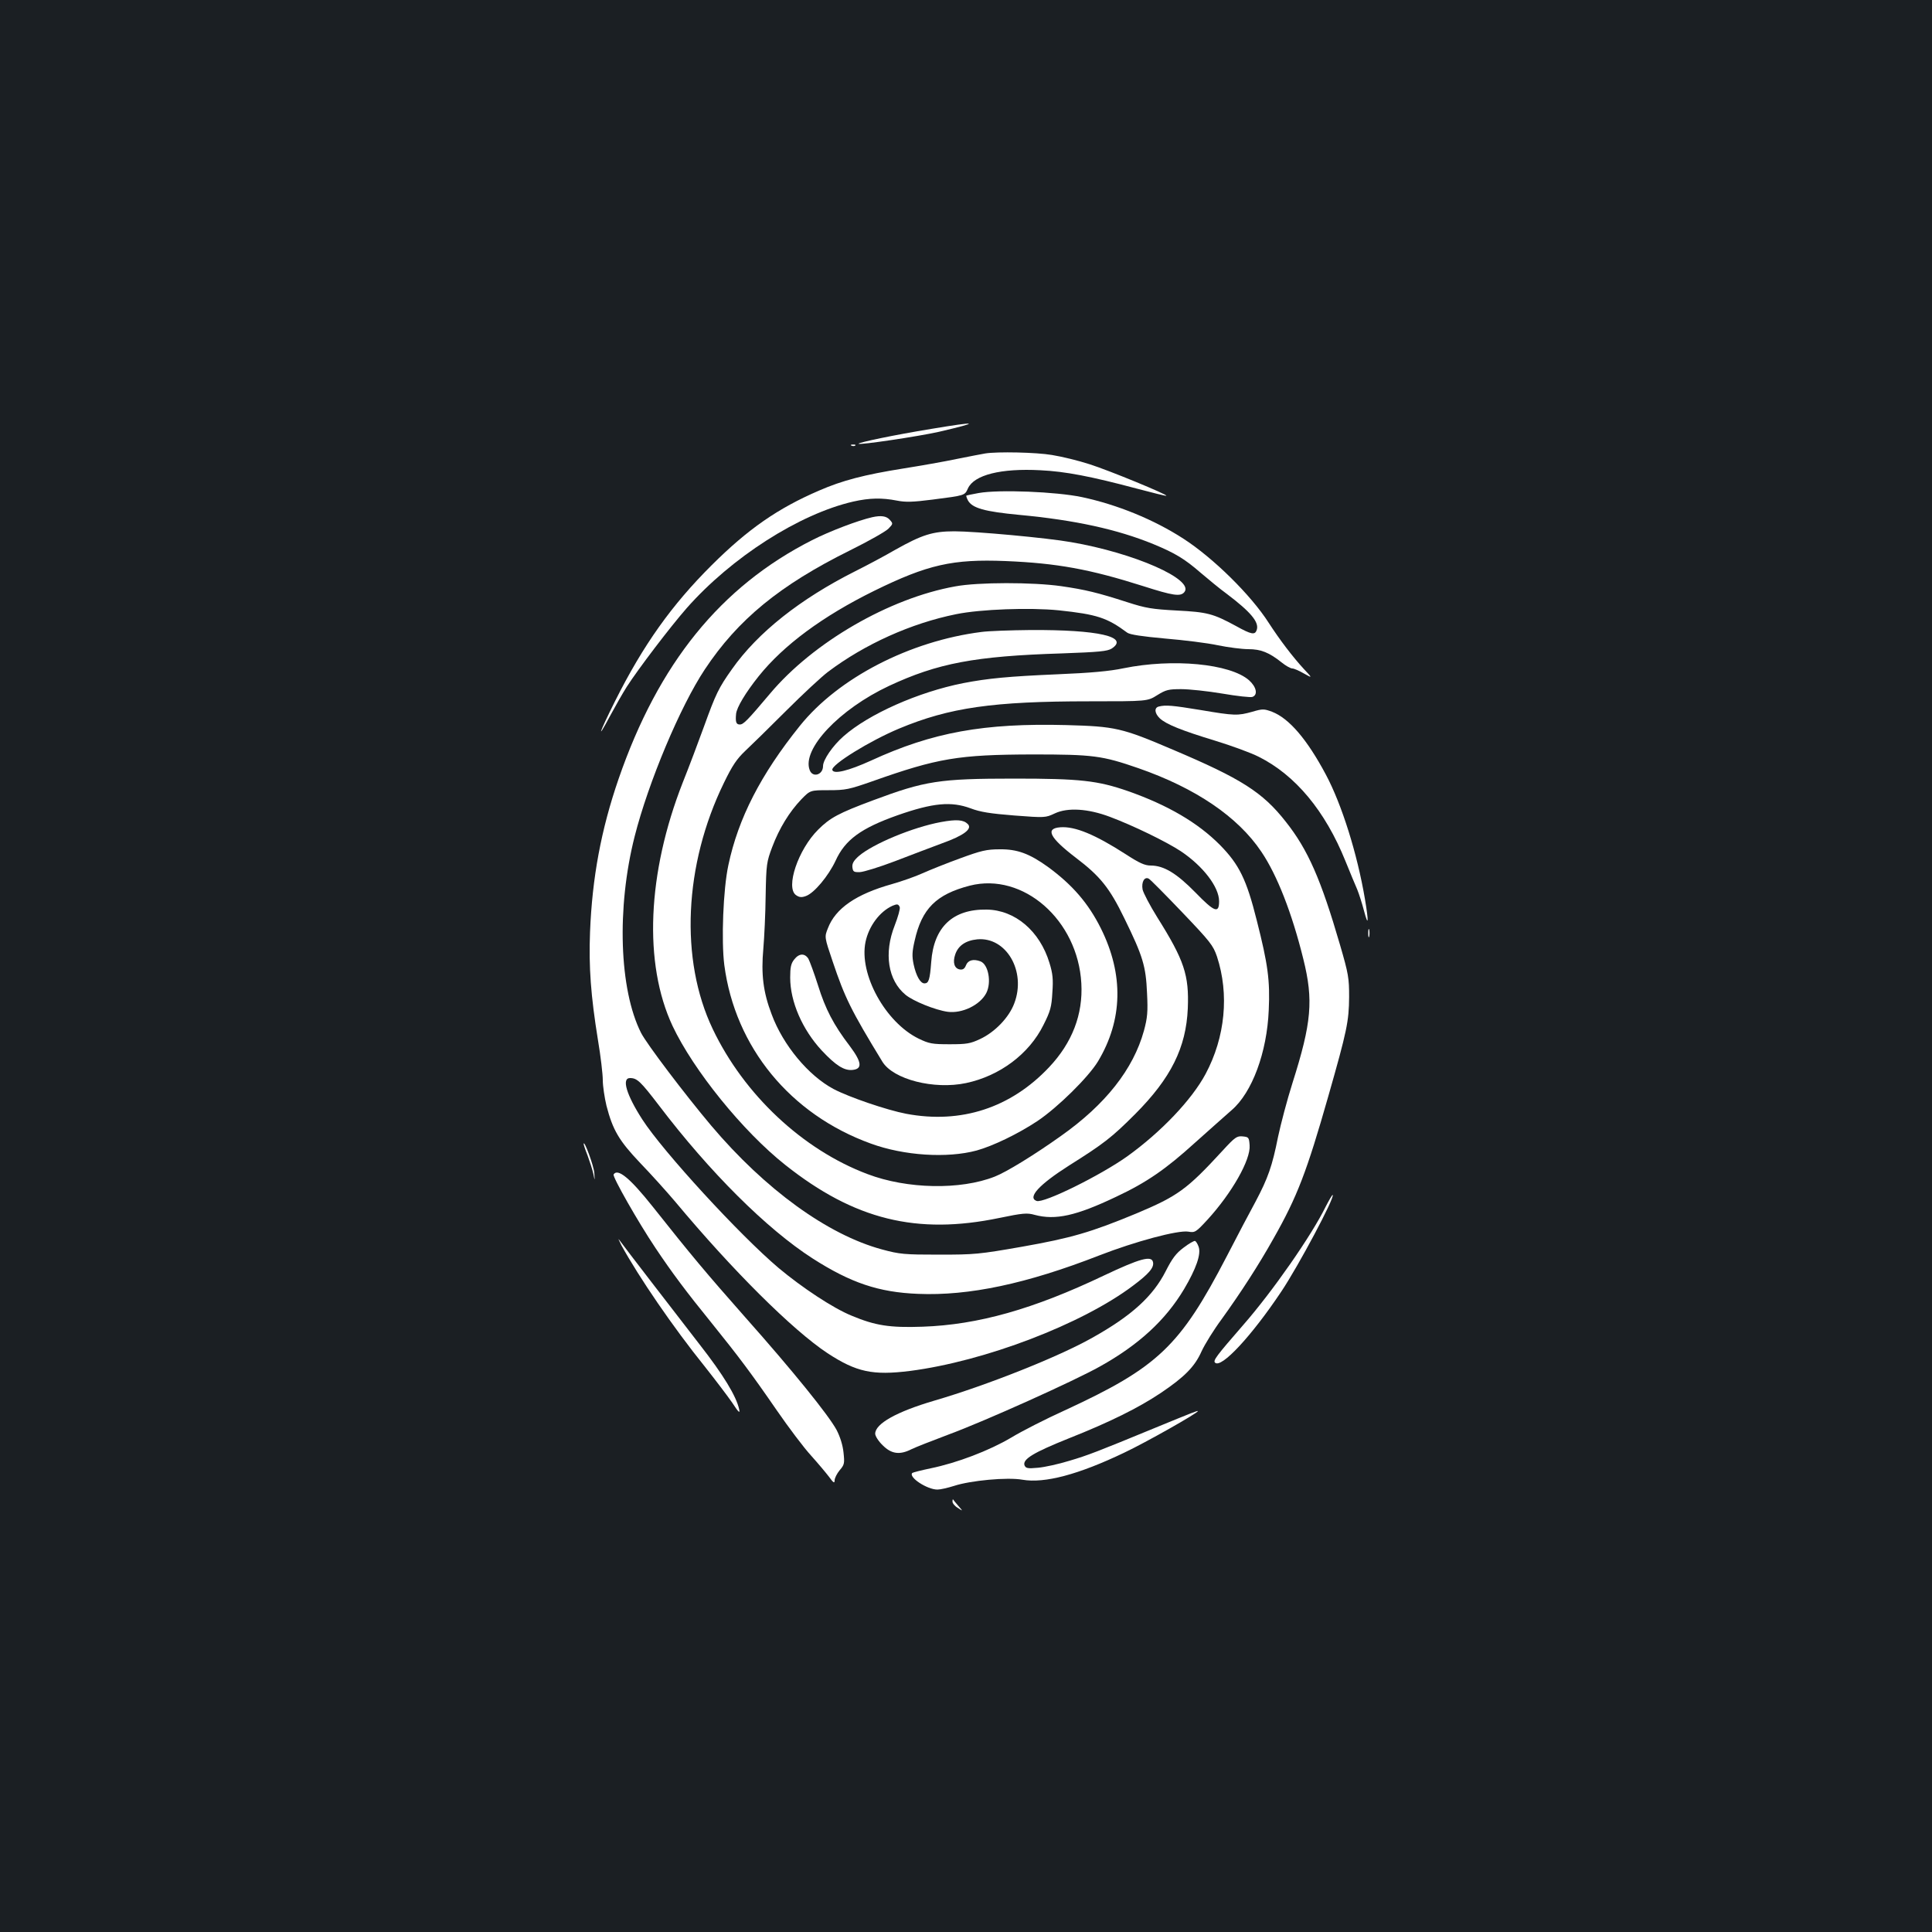 <?xml version="1.0" standalone="no"?>
<!DOCTYPE svg PUBLIC "-//W3C//DTD SVG 20010904//EN"
 "http://www.w3.org/TR/2001/REC-SVG-20010904/DTD/svg10.dtd">
<svg version="1.0" xmlns="http://www.w3.org/2000/svg"
 width="1000pt" height="1000pt" viewBox="0 0 1000 1000"
 preserveAspectRatio="xMidYMid meet">
<rect width="100%" height="100%" fill="#1b1f23"/>
<g transform="translate(0,1000) scale(0.1,-0.1)"
fill="#ffffff" stroke="none">
<path d="M4820 7780 c-190 -31 -382 -71 -376 -77 7 -7 309 38 416 62 219 51
205 56 -40 15z"/>
<path d="M4408 7693 c7 -3 16 -2 19 1 4 3 -2 6 -13 5 -11 0 -14 -3 -6 -6z"/>
<path d="M5100 7653 c-14 -2 -79 -15 -145 -28 -66 -14 -192 -36 -280 -50 -201
-32 -316 -62 -435 -114 -214 -92 -368 -199 -556 -386 -207 -206 -354 -412
-501 -705 -81 -162 -99 -214 -25 -75 27 50 65 117 86 150 59 92 225 310 310
407 232 263 583 488 863 552 84 19 148 20 225 5 45 -9 82 -8 184 5 171 22 167
21 184 58 32 70 171 105 375 94 129 -6 263 -32 499 -95 83 -22 151 -39 153
-37 7 6 -296 131 -397 163 -58 19 -145 40 -195 48 -82 14 -283 18 -345 8z"/>
<path d="M5065 7448 c-33 -6 -61 -12 -63 -13 -2 -2 2 -13 8 -25 22 -40 86 -58
266 -75 289 -27 507 -75 693 -151 114 -47 163 -77 246 -149 39 -33 99 -83 135
-109 123 -93 168 -146 155 -186 -9 -28 -27 -25 -108 20 -118 64 -148 72 -307
80 -127 7 -159 12 -255 43 -152 49 -217 65 -342 83 -147 21 -430 21 -548 -1
-342 -61 -737 -290 -960 -556 -118 -140 -137 -159 -156 -159 -19 0 -23 14 -19
55 3 33 49 110 117 195 129 161 332 311 598 442 277 136 406 165 680 154 266
-11 436 -42 713 -130 153 -49 192 -55 212 -31 54 65 -259 203 -587 259 -123
22 -495 56 -603 56 -112 0 -168 -18 -305 -95 -55 -32 -149 -82 -209 -112 -284
-143 -504 -317 -637 -506 -69 -97 -84 -128 -145 -297 -29 -80 -78 -210 -110
-290 -184 -469 -204 -937 -53 -1260 108 -229 364 -546 584 -720 357 -283 680
-363 1108 -274 121 25 143 27 182 16 108 -29 215 -5 421 93 160 75 259 144
410 281 73 65 158 141 189 168 106 91 183 299 192 518 7 153 -4 236 -62 464
-53 212 -91 289 -190 390 -115 116 -271 207 -476 279 -158 55 -249 65 -589 65
-389 0 -462 -12 -730 -112 -180 -67 -224 -91 -285 -152 -104 -103 -170 -300
-115 -339 17 -12 29 -13 51 -5 43 15 117 104 154 183 49 108 131 168 320 235
185 65 279 73 379 36 50 -19 101 -27 226 -37 159 -12 161 -12 210 11 66 31
171 25 285 -18 120 -45 291 -128 367 -178 115 -77 198 -185 198 -259 0 -65
-24 -56 -122 45 -98 100 -164 140 -232 140 -31 0 -59 13 -130 59 -157 101
-262 145 -338 139 -80 -6 -55 -54 81 -158 125 -95 174 -155 251 -314 96 -196
111 -247 117 -386 5 -98 2 -128 -16 -195 -55 -199 -199 -382 -430 -545 -139
-99 -283 -187 -342 -210 -177 -70 -454 -65 -659 13 -335 126 -639 411 -801
751 -171 358 -149 850 58 1274 44 91 67 124 110 165 31 29 126 122 212 208 86
86 183 176 216 201 191 144 431 252 664 299 127 26 382 35 531 20 198 -21 250
-38 355 -116 15 -10 75 -19 195 -30 96 -8 219 -23 274 -35 54 -11 125 -20 157
-20 65 0 108 -17 173 -69 21 -17 46 -31 55 -31 9 0 36 -12 60 -26 45 -25 45
-25 0 23 -58 63 -125 151 -182 239 -92 144 -287 336 -442 436 -153 99 -342
176 -525 215 -133 28 -430 40 -535 21z m1054 -2170 c146 -153 160 -171 180
-229 64 -195 43 -417 -59 -608 -72 -134 -230 -300 -405 -426 -139 -99 -434
-245 -470 -231 -48 18 14 85 168 183 181 114 221 145 343 267 185 186 263 343
272 546 7 173 -18 249 -158 472 -38 61 -72 126 -76 144 -7 39 10 68 32 56 8
-4 85 -82 173 -174z"/>
<path d="M4515 7323 c-72 -16 -222 -73 -312 -119 -473 -240 -795 -638 -1001
-1235 -91 -264 -137 -513 -148 -794 -7 -180 4 -330 41 -558 14 -83 25 -177 25
-208 0 -30 9 -90 19 -132 33 -127 65 -181 175 -297 56 -58 137 -148 181 -200
297 -356 607 -664 788 -784 150 -98 234 -116 427 -92 387 50 890 242 1154 441
83 62 110 94 104 122 -7 36 -68 19 -254 -69 -365 -174 -651 -255 -939 -265
-171 -6 -245 6 -367 57 -96 39 -256 145 -378 247 -201 170 -597 601 -705 768
-82 127 -109 215 -64 215 37 0 55 -18 150 -142 263 -346 558 -639 794 -791
198 -127 343 -176 547 -184 263 -11 561 52 938 199 185 72 408 132 461 123 34
-6 39 -3 99 62 126 138 224 310 218 385 -3 41 -5 43 -36 46 -30 3 -40 -4 -105
-75 -184 -200 -231 -234 -448 -325 -232 -96 -334 -126 -589 -171 -223 -39
-245 -41 -430 -41 -179 0 -203 2 -295 27 -281 76 -604 310 -884 641 -138 164
-334 423 -363 480 -113 224 -127 647 -33 1017 71 280 236 673 363 864 171 258
388 436 751 616 97 48 187 99 200 113 24 25 24 26 6 46 -17 19 -45 23 -90 13z"/>
<path d="M5080 6729 c-371 -47 -741 -238 -940 -486 -202 -251 -319 -479 -370
-721 -27 -125 -37 -391 -21 -517 56 -425 341 -773 758 -924 172 -63 396 -77
548 -36 86 24 214 86 314 152 106 71 264 227 314 309 129 215 134 450 15 689
-65 130 -147 225 -274 318 -96 69 -159 92 -249 91 -69 0 -97 -7 -206 -47 -69
-25 -156 -60 -194 -77 -37 -17 -109 -42 -158 -56 -186 -52 -293 -126 -332
-229 -18 -45 -18 -45 25 -172 63 -187 94 -251 257 -518 56 -92 267 -146 433
-111 175 37 327 151 401 301 36 71 42 94 46 168 5 68 2 98 -15 153 -50 165
-178 274 -325 276 -175 3 -274 -90 -287 -271 -7 -92 -13 -111 -35 -111 -21 0
-43 38 -56 98 -9 43 -8 66 5 122 37 167 112 241 286 286 276 70 559 -178 577
-506 9 -160 -47 -307 -167 -434 -199 -211 -456 -294 -739 -241 -100 19 -296
86 -376 128 -130 69 -262 227 -321 387 -44 115 -55 208 -43 340 5 58 11 182
12 275 3 162 5 174 34 251 37 98 89 182 151 247 46 47 46 47 142 47 87 0 105
4 225 46 339 120 445 138 830 139 313 0 359 -6 547 -71 296 -103 515 -251 637
-433 81 -120 158 -316 217 -555 53 -213 43 -329 -56 -641 -28 -88 -61 -214
-75 -280 -30 -151 -52 -213 -116 -334 -29 -53 -96 -180 -149 -283 -243 -468
-356 -575 -841 -799 -95 -43 -219 -106 -275 -140 -115 -68 -281 -131 -417
-159 -48 -10 -91 -21 -95 -24 -21 -22 77 -86 130 -86 16 0 54 9 86 19 85 28
276 46 354 32 115 -20 291 27 527 140 112 53 381 205 381 215 0 4 -30 -8 -220
-86 -301 -124 -350 -143 -445 -171 -55 -17 -128 -33 -162 -36 -54 -5 -63 -3
-70 12 -12 32 47 67 229 140 212 84 361 158 476 235 122 82 176 136 211 215
17 37 64 113 105 168 97 135 189 276 268 417 123 217 172 346 283 735 97 340
107 388 108 515 0 97 -3 118 -47 269 -99 340 -166 493 -281 638 -120 153 -231
223 -585 373 -264 113 -298 120 -551 127 -426 11 -692 -37 -1011 -184 -117
-53 -194 -72 -200 -48 -6 27 195 151 346 214 261 109 487 141 983 141 302 0
302 0 353 32 45 28 59 31 124 31 41 0 136 -10 213 -23 76 -13 147 -21 156 -17
29 11 20 52 -18 86 -98 86 -395 114 -650 62 -71 -15 -170 -24 -340 -31 -255
-11 -361 -21 -490 -46 -232 -46 -489 -160 -619 -275 -56 -49 -106 -122 -106
-154 0 -46 -54 -62 -69 -21 -42 108 153 315 411 436 251 117 443 154 894 168
194 7 235 11 258 25 93 61 -69 98 -421 96 -103 -1 -217 -5 -253 -10z m-423
-1424 c3 -9 -9 -51 -26 -95 -57 -144 -35 -284 56 -359 40 -33 154 -79 218 -88
75 -10 168 35 200 97 28 55 11 148 -30 164 -37 14 -65 6 -75 -20 -7 -18 -16
-24 -31 -22 -29 4 -39 36 -25 77 15 46 54 73 114 79 150 14 255 -165 192 -331
-27 -73 -100 -149 -177 -185 -51 -24 -70 -27 -158 -27 -90 0 -106 3 -160 29
-172 84 -310 334 -275 501 17 81 73 157 140 187 24 10 30 9 37 -7z"/>
<path d="M5998 6343 c-25 -6 -22 -35 5 -61 33 -31 113 -63 287 -116 85 -26
186 -63 225 -83 190 -95 344 -280 449 -540 24 -60 52 -126 61 -147 9 -22 25
-72 35 -110 23 -87 25 -59 5 60 -40 236 -120 490 -202 644 -98 184 -191 292
-279 326 -41 15 -48 16 -102 0 -76 -21 -91 -21 -268 9 -146 24 -181 27 -216
18z"/>
<path d="M4870 5745 c-146 -27 -352 -113 -425 -176 -27 -24 -35 -39 -33 -58 3
-23 7 -26 39 -25 20 1 101 26 180 56 79 31 190 72 245 93 112 40 159 75 133
100 -22 22 -58 25 -139 10z"/>
<path d="M7082 5170 c0 -19 2 -27 5 -17 2 9 2 25 0 35 -3 9 -5 1 -5 -18z"/>
<path d="M4111 5034 c-17 -21 -21 -41 -21 -94 0 -125 63 -269 163 -377 73 -78
116 -105 159 -101 53 5 49 40 -13 123 -85 111 -127 193 -165 315 -20 63 -43
125 -50 138 -19 29 -48 28 -73 -4z"/>
<path d="M3021 4080 c-1 -3 8 -30 20 -60 11 -30 25 -73 30 -95 8 -40 8 -40 5
5 -3 36 -52 170 -55 150z"/>
<path d="M3176 3921 c-7 -11 126 -245 217 -381 85 -127 158 -225 292 -390 137
-170 202 -256 335 -449 62 -90 142 -196 178 -235 35 -39 77 -89 93 -110 23
-32 29 -35 29 -18 0 11 12 35 26 52 25 29 26 36 20 92 -4 38 -17 80 -36 117
-42 77 -225 304 -472 582 -205 232 -281 323 -480 574 -117 147 -181 200 -202
166z"/>
<path d="M6862 3755 c-74 -151 -275 -439 -427 -613 -140 -161 -157 -184 -146
-195 32 -32 190 139 343 368 89 133 278 488 266 500 -2 2 -18 -25 -36 -60z"/>
<path d="M3216 3555 c91 -166 269 -426 431 -627 53 -67 117 -151 142 -187 34
-52 42 -59 37 -36 -15 69 -83 180 -204 335 -140 181 -387 501 -415 540 -10 14
-5 3 9 -25z"/>
<path d="M6126 3542 c-39 -29 -59 -56 -92 -121 -66 -130 -176 -231 -380 -345
-173 -98 -545 -246 -819 -326 -194 -57 -305 -119 -305 -171 0 -12 17 -39 39
-60 45 -45 88 -51 149 -20 20 10 107 44 192 76 187 69 647 276 783 352 201
112 340 240 436 401 62 105 89 181 75 219 -5 14 -13 28 -19 30 -5 1 -32 -14
-59 -35z"/>
<path d="M4930 2228 c0 -9 12 -24 28 -33 27 -18 27 -18 2 11 -14 16 -26 31
-27 33 -2 2 -3 -3 -3 -11z"/>
</g>
</svg>
